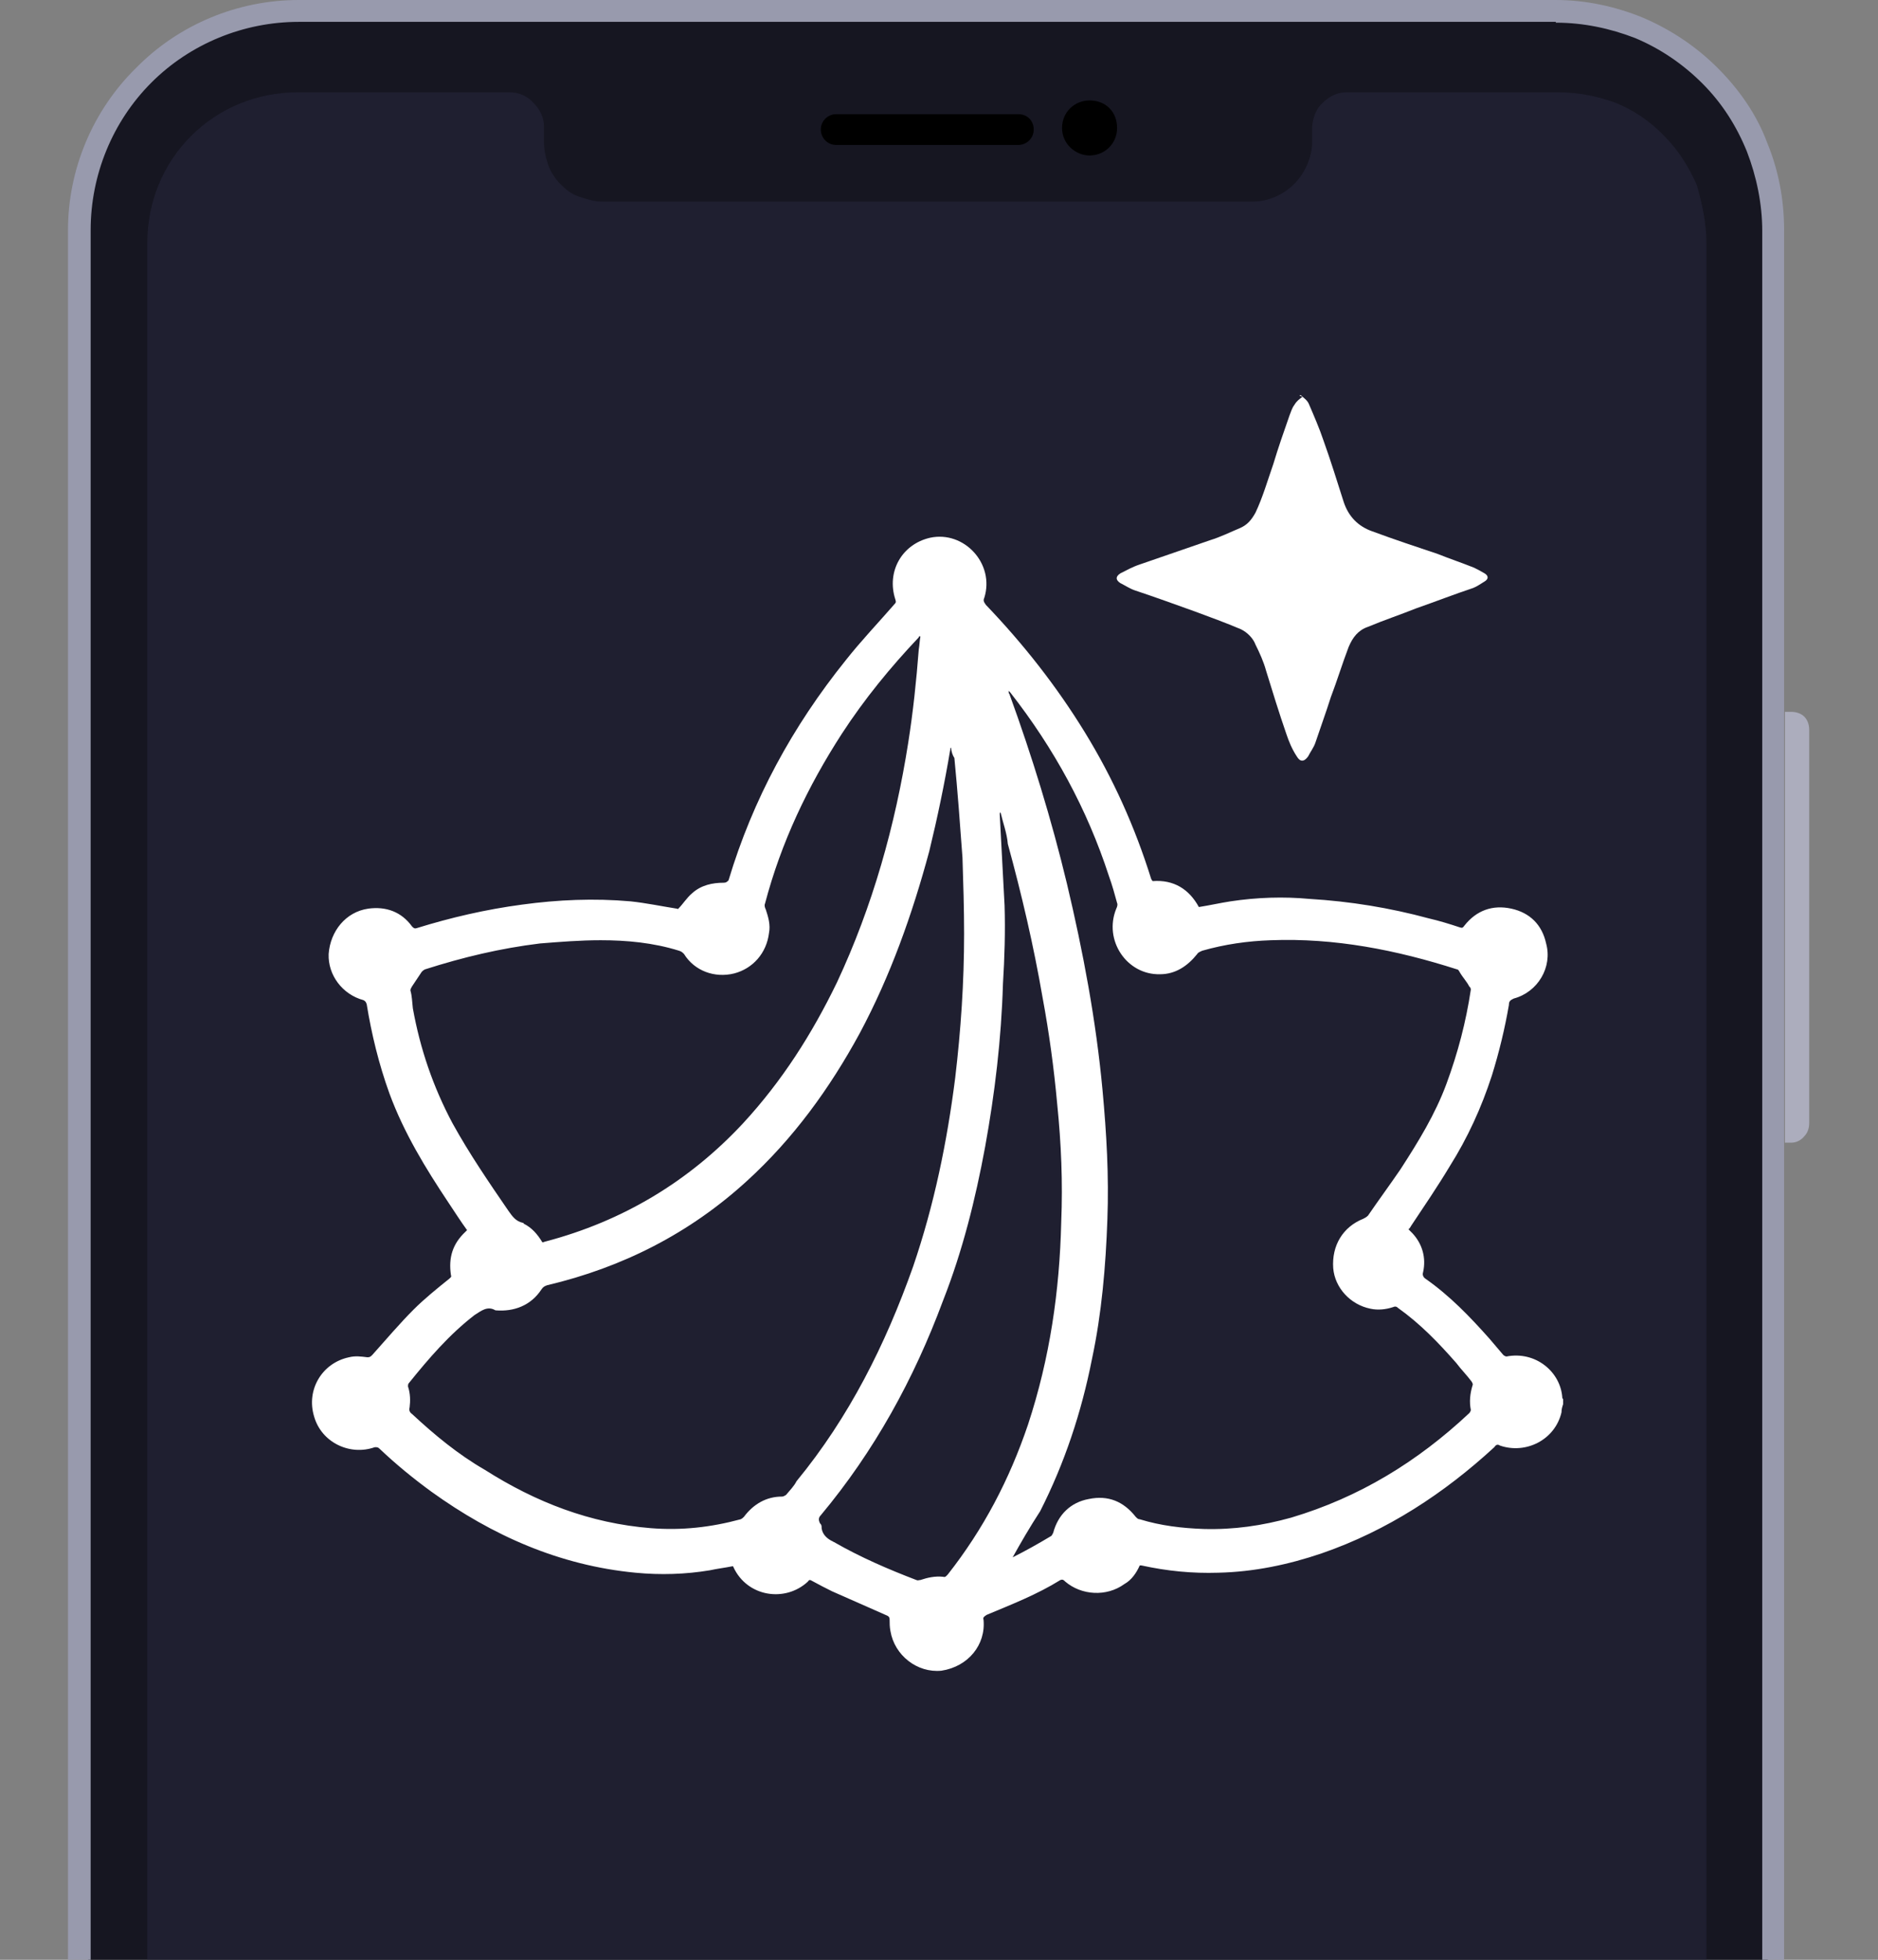 <?xml version="1.0" encoding="utf-8"?>
<!-- Generator: Adobe Illustrator 28.4.1, SVG Export Plug-In . SVG Version: 6.00 Build 0)  -->
<svg version="1.1" id="Layer_1" xmlns="http://www.w3.org/2000/svg" xmlns:xlink="http://www.w3.org/1999/xlink" x="0px" y="0px"
	 viewBox="0 0 232 242" style="enable-background:new 0 0 232 242;" xml:space="preserve">
<rect x="0" y="0" width="232" height="242" fill="#808080" stroke="none"/>
<style type="text/css">
	.st0{display:none;fill:#808AFF;}
	.st1{display:none;fill:#FFFFFF;stroke:#000000;stroke-miterlimit:10;}
	.st2{fill:#161621;}
	.st3{fill:#989AAD;}
	.st4{fill:#ACADBD;}
	.st5{opacity:0.5;fill:#292841;enable-background:new    ;}
	.st6{fill:#FFFFFF;}
	.st7{fill:none;}
</style>
<g>
	<path class="st0" d="M-3.5,32c0-17.7,14.3-32,32-32h168c17.7,0,32,14.3,32,32v210h-232V32z"/>
	<g>
		<path class="st1" d="M264.1,437.1H-32.1c-10.4,0-18.8-8.4-18.8-18.8V18.9c0-10.4,8.4-18.8,18.8-18.8h296.2
			c10.4,0,18.8,8.4,18.8,18.8v399.4C282.9,428.6,274.5,437.1,264.1,437.1z"/>
		<g>
			<path class="st2" d="M191.8,2.3H37.5c-14.7,0-26.6,12-26.6,26.6v379.2c0,14.8,11.9,26.6,26.6,26.6h154.3
				c14.7,0,26.6-12,26.6-26.6V28.9C218.4,14.2,206.5,2.3,191.8,2.3z"/>
			<path class="st3" d="M192.2,2.8c3.4,0,6.7,0.7,9.8,1.9c3.1,1.3,5.9,3.2,8.3,5.6c2.4,2.4,4.2,5.2,5.5,8.4c1.2,3.1,1.9,6.5,1.9,9.8
				v380.2c0,3.4-0.6,6.7-1.9,9.8c-1.3,3.1-3.1,5.9-5.6,8.3c-2.4,2.4-5.2,4.2-8.3,5.6c-3.1,1.3-6.4,1.9-9.7,1.9H36.9
				c-6.8,0-13.3-2.7-18.1-7.4c-4.8-4.8-7.5-11.3-7.6-18.1V28.4c0-6.8,2.7-13.4,7.5-18.2s11.4-7.5,18.2-7.5H192.2z M192.2,0H36.9
				c-7.5,0-14.8,3-20.1,8.4C11.4,13.7,8.4,21,8.4,28.4v380.2c0,3.8,0.8,7.4,2.2,10.8c1.4,3.5,3.6,6.6,6.2,9.2
				c2.6,2.6,5.7,4.7,9.2,6.1c3.5,1.3,7.2,2.2,10.8,2.1h155.3c7.5,0,14.7-3,20-8.3c5.3-5.3,8.3-12.5,8.3-20V28.4
				c0-3.8-0.7-7.4-2.1-10.8c-1.3-3.5-3.5-6.6-6.1-9.2c-2.6-2.6-5.7-4.7-9.2-6.2C199.6,0.8,195.9,0,192.2,0L192.2,0z"/>
			<path d="M125.8,14.1h-22.5c-1,0-1.9,0.8-1.9,1.9c0,1,0.8,1.9,1.9,1.9h22.5c1,0,1.9-0.8,1.9-1.9S126.9,14.1,125.8,14.1z"/>
			<path d="M134.6,19.2c1.8,0,3.4-1.4,3.4-3.4s-1.4-3.4-3.4-3.4c-1.8,0-3.4,1.4-3.4,3.4S132.9,19.2,134.6,19.2z"/>
			<path class="st4" d="M221.3,141.1h-0.8V87.9h0.8c0.6,0,1.2,0.2,1.6,0.6c0.4,0.4,0.6,1,0.6,1.6v48.6c0,0.6-0.2,1.2-0.6,1.6
				C222.5,140.8,221.9,141.1,221.3,141.1z"/>
		</g>
		<g>
			<path class="st5" d="M210.8,30v377.1c0,4.9-1.9,9.5-5.4,13.1c-3.5,3.5-8.2,5.4-13.1,5.4H36.8c-5,0-9.5-1.9-13.1-5.4
				c-3.5-3.5-5.4-8.2-5.5-13.1V30c0-5,1.9-9.7,5.4-13.2s8.2-5.4,13.2-5.4H63c1.1,0,2.2,0.5,2.9,1.3c0.8,0.8,1.3,1.8,1.3,2.9v1.9
				c0,1,0.2,1.9,0.5,2.8c0.3,0.9,0.9,1.8,1.5,2.4c0.7,0.7,1.4,1.3,2.4,1.6c0.9,0.3,1.8,0.6,2.8,0.6h80.3c1.9,0,3.8-0.8,5.2-2.2
				c1.3-1.3,2.2-3.3,2.2-5.2v-1.9c0.1-1.1,0.5-2.2,1.3-2.9c0.8-0.8,1.8-1.3,2.9-1.3h26.2c2.5,0,4.9,0.5,7.1,1.3
				c2.2,0.9,4.3,2.3,6,4.1c1.8,1.8,3,3.8,4,6C210.3,25.2,210.8,27.6,210.8,30z"/>
		</g>
		<g id="Layer_3">
			<g>
				<g>
					<path class="st6" d="M193.1,173.4c-0.1,0.3-0.2,0.6-0.2,1c-0.8,3.4-4.4,5.2-7.6,4.1c-0.3-0.2-0.5-0.1-0.7,0.2
						c-6.2,5.7-13.2,10.3-21.3,13.1c-4.1,1.4-8.4,2.3-12.8,2.4c-3.2,0.1-6.3-0.2-9.5-0.9c-0.1,0-0.1,0-0.2,0c-0.4,0.9-1,1.8-1.9,2.3
						c-2.2,1.6-5.3,1.4-7.3-0.3c-0.2-0.2-0.3-0.3-0.6-0.2c-2.9,1.8-6,3-9.1,4.3c-0.3,0.2-0.5,0.3-0.4,0.6c0.3,3.1-1.9,5.8-5.2,6.3
						c-3,0.3-5.8-1.9-6.3-4.9c-0.1-0.5-0.1-1-0.1-1.4c0-0.3-0.1-0.4-0.3-0.5c-2.3-1-4.5-2-6.8-3c-0.8-0.4-1.6-0.8-2.5-1.3
						c-0.2-0.1-0.3-0.2-0.5,0.1c-2.8,2.6-7.5,1.9-9.2-1.8c0,0,0-0.1-0.1-0.1c-1,0.2-1.9,0.3-2.8,0.5c-3,0.5-6.1,0.6-9.2,0.3
						c-9.4-0.9-17.7-4.6-25.2-10c-2.2-1.6-4.4-3.4-6.4-5.3c-0.2-0.2-0.3-0.2-0.6-0.2c-3.1,1.1-6.6-0.6-7.5-3.8c-1-3.3,1-6.6,4.3-7.3
						c0.8-0.2,1.5-0.1,2.3,0c0.3,0,0.4-0.1,0.6-0.3c1.7-1.9,3.4-3.9,5.1-5.6c1.3-1.3,2.9-2.6,4.4-3.8c0.2-0.2,0.3-0.2,0.2-0.5
						c-0.3-2.1,0.2-3.8,1.8-5.3c0.1-0.1,0.1-0.1,0.2-0.2c-0.8-1.1-1.5-2.2-2.3-3.4c-2.8-4.2-5.5-8.6-7.3-13.5
						c-1.3-3.6-2.2-7.3-2.8-11c-0.1-0.3-0.2-0.4-0.4-0.5c-2.6-0.7-4.4-3.1-4.3-5.7c0.2-2.8,2.1-5.2,4.9-5.6c2.2-0.3,4.1,0.4,5.4,2.2
						c0.2,0.2,0.3,0.3,0.6,0.2c4.2-1.3,8.5-2.3,13-2.9c4.4-0.6,8.9-0.8,13.4-0.4c1.9,0.2,3.8,0.6,5.7,0.9c0.1,0,0.2,0.1,0.2,0
						c0.6-0.6,1-1.3,1.7-1.9c1.1-1,2.5-1.3,3.9-1.3c0.3,0,0.4-0.1,0.6-0.3c3-10,7.9-19,14.5-27.2c1.9-2.4,4-4.6,6-6.9
						c0.2-0.2,0.2-0.3,0.1-0.6c-1.1-3.4,0.8-6.8,4.3-7.6c4.2-0.9,8,3.2,6.7,7.4c-0.2,0.4,0,0.6,0.2,0.9c4.6,4.8,8.7,10,12.2,15.7
						c3.5,5.7,6.2,11.7,8.2,18.1c0.1,0.2,0.1,0.2,0.2,0.3c2.6-0.2,4.5,1,5.7,3.2c1.3-0.2,2.6-0.5,3.9-0.7c3.3-0.5,6.6-0.6,9.8-0.3
						c5,0.3,9.9,1.1,14.7,2.4c1.3,0.3,2.6,0.7,3.8,1.1c0.3,0.1,0.4,0.1,0.6-0.2c1.5-1.9,3.5-2.6,5.8-2.1c2.3,0.5,3.8,2,4.3,4.3
						c0.8,2.9-1,6-4,6.8c-0.4,0.2-0.6,0.3-0.6,0.8c-0.5,2.9-1.2,5.8-2.1,8.7c-1.3,4-3,7.7-5.2,11.2c-1.5,2.5-3.2,5-4.8,7.4
						c-0.1,0.2-0.2,0.3-0.3,0.4c0.2,0.2,0.3,0.3,0.5,0.5c1.2,1.3,1.7,3,1.3,4.8c-0.1,0.3,0,0.6,0.3,0.8c3,2.1,5.5,4.7,7.9,7.4
						c0.6,0.7,1.1,1.3,1.7,2c0.1,0.1,0.3,0.2,0.4,0.2c3.6-0.7,6.7,1.9,6.9,5.1c0,0.1,0.1,0.1,0.1,0.2
						C193.1,172.9,193.1,173.1,193.1,173.4z M125.1,192.3L125.1,192.3c1.6-0.8,3.2-1.7,4.7-2.6c0.2-0.1,0.2-0.3,0.3-0.4
						c0.6-2.3,2.2-3.8,4.4-4.2c2.4-0.5,4.3,0.3,5.8,2.2c0.2,0.2,0.3,0.3,0.5,0.3c2.6,0.8,5.2,1.1,7.9,1.2c3.7,0.1,7.2-0.4,10.8-1.4
						c8.4-2.5,15.6-6.9,22-12.9c0.1-0.1,0.2-0.3,0.2-0.4c-0.2-1-0.1-2,0.2-3c0.1-0.2,0-0.3-0.1-0.5c-0.6-0.8-1.3-1.5-1.9-2.3
						c-2.2-2.5-4.4-4.8-7.2-6.8c-0.2-0.2-0.4-0.2-0.6-0.1c-0.9,0.3-1.9,0.4-2.8,0.2c-2.5-0.5-4.4-2.6-4.6-5
						c-0.2-2.8,1.2-5.1,3.7-6.1c0.2-0.1,0.4-0.2,0.6-0.4c1.3-1.9,2.7-3.8,4-5.7c2.2-3.4,4.3-6.8,5.7-10.6c1.4-3.8,2.4-7.6,3-11.6
						c0-0.2-0.1-0.3-0.2-0.4c-0.3-0.6-0.8-1.1-1.2-1.8c-0.1-0.2-0.2-0.3-0.3-0.3c-7.5-2.4-15.1-3.9-23-3.6c-2.9,0.1-5.7,0.5-8.5,1.3
						c-0.2,0.1-0.5,0.2-0.6,0.4c-1.2,1.5-2.7,2.5-4.6,2.5c-4.1,0.1-7-4.2-5.4-8.1c0.1-0.2,0.2-0.5,0.1-0.7c-0.3-1.1-0.6-2.2-1-3.3
						c-2.7-8.3-6.8-15.8-12.2-22.7c-0.1-0.1-0.2-0.2-0.2-0.2c0,0.2,0,0.3,0.1,0.4c2.8,7.7,5.2,15.5,7.1,23.4
						c2,8.4,3.6,16.9,4.4,25.5c0.5,5.4,0.8,10.6,0.6,16c-0.2,5.7-0.7,11.6-1.9,17.2c-1.3,6.6-3.4,12.9-6.4,18.8
						C127.2,188.6,126.1,190.5,125.1,192.3z M117.5,92.3L117.5,92.3c-0.1,0.1-0.1,0.1-0.1,0.2c-0.7,4.2-1.6,8.5-2.6,12.6
						c-2.1,7.8-4.8,15.4-8.6,22.5c-3.7,6.8-8.2,13-13.9,18.2c-7.1,6.5-15.4,10.7-24.7,12.9c-0.3,0.1-0.5,0.2-0.7,0.5
						c-1.3,2-3.4,2.8-5.7,2.6c-1-0.6-1.8,0.1-2.6,0.6c-3.1,2.4-5.6,5.3-8.1,8.4c-0.1,0.1-0.1,0.3-0.1,0.4c0.3,0.9,0.3,1.8,0.2,2.6
						c-0.1,0.3,0,0.6,0.3,0.8c2.8,2.6,5.7,5,9,6.9c6.3,4,13,6.6,20.5,7.2c3.8,0.3,7.4-0.1,11.1-1.1c0.2-0.1,0.3-0.2,0.4-0.3
						c1.2-1.6,2.8-2.5,4.7-2.5c0.2,0,0.3-0.1,0.5-0.2c0.5-0.6,1-1.1,1.3-1.7c6.5-7.9,11-16.9,14.4-26.5c2.6-7.6,4.2-15.4,5.2-23.3
						c0.7-5.9,1.1-11.8,1.1-17.8c0-3.1-0.1-6.3-0.2-9.4c-0.3-4.1-0.6-8.2-1-12.3C117.7,93.3,117.5,92.8,117.5,92.3z M67,153.4
						c0.2,0,0.3-0.1,0.4-0.1c9.5-2.5,17.7-7.4,24.4-14.6c4.8-5.2,8.5-11,11.6-17.4c4.4-9.4,7.2-19.4,8.8-29.6
						c0.6-3.8,1-7.6,1.3-11.5c0.1-0.6,0.1-1,0.2-1.6c0,0-0.1,0-0.1-0.1c0,0.1-0.1,0.1-0.1,0.2c-3.5,3.7-6.7,7.6-9.5,11.9
						c-4.2,6.5-7.5,13.4-9.5,21c-0.1,0.2,0,0.5,0.1,0.7c0.3,0.9,0.6,1.9,0.4,2.9c-0.3,2.5-2,4.4-4.3,5c-2.4,0.6-4.9-0.3-6.2-2.4
						c-0.2-0.2-0.3-0.3-0.6-0.4c-3.2-1-6.5-1.3-9.7-1.3c-2.5,0-5,0.2-7.5,0.4c-4.9,0.6-9.5,1.7-14.2,3.2c-0.2,0.1-0.3,0.2-0.4,0.3
						c-0.4,0.6-0.8,1.2-1.2,1.8c-0.1,0.2-0.2,0.3-0.2,0.5c0.2,0.7,0.2,1.3,0.3,2.2c0.9,5,2.5,9.7,4.9,14.2c2.1,3.8,4.5,7.3,6.9,10.8
						c0.5,0.7,0.9,1.3,1.8,1.5c0,0,0.1,0,0.1,0.1C65.7,151.6,66.4,152.4,67,153.4z M123.6,100.3
						C123.6,100.3,123.5,100.3,123.6,100.3c-0.1,0.1-0.1,0.2-0.1,0.2c0.2,3.8,0.4,7.5,0.6,11.3c0.1,3.2,0,6.5-0.2,9.7
						c-0.2,6.8-1,13.5-2.2,20.1c-1.2,6.5-2.8,12.9-5.2,19c-3.6,9.7-8.5,18.6-15.1,26.5c-0.3,0.3-0.3,0.6-0.1,1
						c0.2,0.2,0.2,0.3,0.2,0.6c0.1,0.8,0.7,1.3,1.3,1.6c0.1,0,0.1,0.1,0.2,0.1c3.3,1.9,6.8,3.4,10.2,4.7c0.2,0.1,0.3,0,0.5,0
						c0.9-0.3,1.8-0.5,2.8-0.4c0.3,0.1,0.4-0.1,0.6-0.3c4.4-5.6,7.6-11.7,9.9-18.5c2.7-8.2,3.9-16.5,4.1-25c0.2-4.9,0-9.7-0.5-14.6
						c-0.4-4.4-1-8.8-1.8-13.1c-1.1-6.4-2.6-12.8-4.3-19C124.4,102.9,123.9,101.6,123.6,100.3z"/>
					<path class="st6" d="M160.7,48.8c0.3,0.3,0.8,0.6,1,1.1c0.6,1.4,1.3,3,1.8,4.5c0.9,2.5,1.7,5.1,2.5,7.6c0.6,1.8,1.8,3,3.5,3.6
						c2.7,1,5.4,1.9,8.1,2.8c1.5,0.6,3,1.1,4.5,1.7c0.4,0.2,0.8,0.4,1.3,0.7c0.5,0.3,0.5,0.7,0,1c-0.5,0.3-0.9,0.6-1.4,0.8
						c-2.4,0.8-4.7,1.7-7,2.5c-2,0.8-4.1,1.5-6,2.3c-1.2,0.4-1.9,1.3-2.4,2.5c-0.8,2.1-1.4,4.1-2.2,6.2c-0.6,1.9-1.3,3.8-1.9,5.6
						c-0.2,0.6-0.6,1.1-0.9,1.7c-0.5,0.7-1,0.7-1.4,0c-0.6-0.9-1-1.9-1.3-2.8c-0.9-2.6-1.7-5.2-2.5-7.8c-0.3-1.1-0.8-2.2-1.3-3.2
						c-0.3-0.8-1-1.5-1.8-1.9c-1.9-0.8-3.8-1.5-5.7-2.2c-2.5-0.9-5-1.8-7.4-2.6c-0.6-0.2-1.2-0.6-1.8-0.9c-0.6-0.4-0.6-0.8,0-1.2
						c0.8-0.4,1.5-0.8,2.4-1.1c2.9-1,5.8-2,8.7-3c1.3-0.4,2.5-1,3.7-1.5c0.9-0.4,1.4-1,1.9-1.9c0.9-1.9,1.5-4,2.2-6c0.6-2,1.3-4,2-6
						c0.2-0.5,0.3-0.9,0.6-1.3c0.3-0.5,0.6-0.7,1-1C160.4,48.8,160.5,48.8,160.7,48.8z"/>
					<path class="st7" d="M125.1,192.3c1-1.9,2.1-3.7,3-5.6c3-6,5.1-12.3,6.4-18.8c1.1-5.7,1.8-11.4,1.9-17.2
						c0.2-5.4-0.1-10.7-0.6-16c-0.8-8.6-2.4-17.1-4.4-25.5c-1.9-7.9-4.3-15.8-7.1-23.4c-0.1-0.2-0.1-0.2-0.1-0.4
						c0.1,0.1,0.2,0.2,0.2,0.2c5.3,6.9,9.5,14.4,12.2,22.7c0.3,1.1,0.7,2.2,1,3.3c0.1,0.2,0,0.5-0.1,0.7c-1.7,3.9,1.2,8.2,5.4,8.1
						c1.9,0,3.5-0.9,4.6-2.5c0.2-0.2,0.3-0.3,0.6-0.4c2.8-0.8,5.6-1.2,8.5-1.3c7.9-0.3,15.5,1.3,23,3.6c0.2,0.1,0.3,0.2,0.3,0.3
						c0.4,0.6,0.8,1.1,1.2,1.8c0.1,0.2,0.2,0.3,0.2,0.4c-0.6,4-1.5,7.9-3,11.6c-1.4,3.8-3.6,7.2-5.7,10.6c-1.3,1.9-2.6,3.9-4,5.7
						c-0.2,0.2-0.3,0.3-0.6,0.4c-2.5,1-3.9,3.4-3.7,6.1c0.2,2.5,2.2,4.5,4.6,5c1,0.2,1.9,0.2,2.8-0.2c0.3-0.1,0.4-0.1,0.6,0.1
						c2.7,1.9,5.1,4.2,7.2,6.8c0.6,0.8,1.3,1.5,1.9,2.3c0.1,0.2,0.2,0.3,0.1,0.5c-0.3,1-0.4,1.9-0.2,3c0,0.2,0,0.3-0.2,0.4
						c-6.3,6-13.5,10.5-22,12.9c-3.6,1-7.1,1.5-10.8,1.4c-2.7-0.1-5.4-0.4-7.9-1.2c-0.2-0.1-0.3-0.2-0.5-0.3
						c-1.5-1.9-3.5-2.7-5.8-2.2c-2.3,0.5-3.8,1.9-4.4,4.2c-0.1,0.2-0.2,0.3-0.3,0.4C128.3,190.6,126.7,191.5,125.1,192.3
						L125.1,192.3z"/>
					<path class="st7" d="M117.5,92.3c0.1,0.5,0.2,1,0.2,1.5c0.3,4.1,0.8,8.2,1,12.3c0.2,3.1,0.2,6.3,0.2,9.4c0,6-0.3,11.9-1.1,17.8
						c-1,7.9-2.6,15.7-5.2,23.3c-3.3,9.7-7.9,18.6-14.4,26.5c-0.5,0.6-0.9,1.1-1.3,1.7c-0.1,0.2-0.3,0.2-0.5,0.2
						c-2,0-3.6,0.8-4.7,2.5c-0.1,0.2-0.2,0.2-0.4,0.3c-3.6,1-7.3,1.3-11.1,1.1c-7.4-0.6-14.2-3.3-20.5-7.2c-3.2-2-6.2-4.4-9-6.9
						c-0.3-0.2-0.3-0.4-0.3-0.8c0.2-0.9,0.1-1.8-0.2-2.6c-0.1-0.2,0-0.3,0.1-0.4c2.5-3,5-5.9,8.1-8.4c0.8-0.6,1.5-1.2,2.6-0.6
						c2.5,0.3,4.4-0.6,5.7-2.6c0.2-0.3,0.3-0.4,0.7-0.5c9.3-2.2,17.6-6.5,24.7-12.9c5.7-5.2,10.3-11.4,13.9-18.2
						c3.8-7.1,6.6-14.7,8.6-22.5c1.1-4.1,1.9-8.4,2.6-12.6c0-0.1,0-0.1,0-0.2C117.4,92.3,117.4,92.3,117.5,92.3z"/>
					<path class="st7" d="M67,153.4c-0.6-1-1.3-1.8-2.4-2.4l-0.1-0.1c-0.8-0.2-1.3-0.9-1.8-1.5c-2.5-3.6-4.9-7.1-6.9-10.8
						c-2.5-4.4-4-9.2-4.9-14.2c-0.2-0.7-0.3-1.3-0.3-2.2c0-0.2,0.1-0.3,0.2-0.5c0.3-0.6,0.8-1.2,1.2-1.8c0.1-0.2,0.3-0.3,0.4-0.3
						c4.6-1.5,9.4-2.6,14.2-3.2c2.5-0.3,5-0.5,7.5-0.4c3.3,0.1,6.6,0.3,9.7,1.3c0.2,0.1,0.4,0.2,0.6,0.4c1.3,2,3.8,3,6.2,2.4
						c2.4-0.6,4.1-2.6,4.3-5c0.2-1-0.1-1.9-0.4-2.9c-0.1-0.2-0.2-0.5-0.1-0.7c2-7.5,5.3-14.5,9.5-21c2.8-4.2,5.9-8.2,9.5-11.9
						c0.1-0.1,0.1-0.1,0.1-0.2c0,0,0.1,0,0.1,0.1c0,0.6-0.1,1-0.2,1.6c-0.5,3.8-0.8,7.6-1.3,11.5c-1.7,10.2-4.4,20.2-8.8,29.6
						c-3,6.3-6.8,12.3-11.6,17.4c-6.8,7.2-14.8,12.1-24.4,14.6C67.3,153.4,67.1,153.4,67,153.4z"/>
					<path class="st7" d="M123.6,100.3c0.3,1.3,0.8,2.6,1.1,3.8c1.8,6.3,3.2,12.6,4.3,19c0.8,4.3,1.3,8.7,1.8,13.1
						c0.4,4.9,0.6,9.7,0.5,14.6c-0.3,8.5-1.4,16.9-4.1,25c-2.2,6.7-5.4,12.9-9.9,18.5c-0.2,0.2-0.3,0.3-0.6,0.3
						c-1-0.2-1.9,0.1-2.8,0.4c-0.2,0.1-0.3,0.1-0.5,0c-3.5-1.3-6.9-2.8-10.2-4.7c-0.1,0-0.1-0.1-0.2-0.1c-0.7-0.3-1.3-0.8-1.3-1.6
						c0-0.2-0.2-0.3-0.2-0.6c-0.3-0.3-0.2-0.6,0.1-1c6.6-7.9,11.6-16.9,15.1-26.5c2.3-6.2,4-12.5,5.2-19c1.2-6.7,1.9-13.4,2.2-20.1
						c0.2-3.2,0.2-6.5,0.2-9.7c-0.1-3.8-0.3-7.5-0.6-11.3C123.5,100.5,123.5,100.4,123.6,100.3C123.5,100.3,123.6,100.3,123.6,100.3
						z"/>
				</g>
			</g>
		</g>
	</g>
</g>
</svg>
